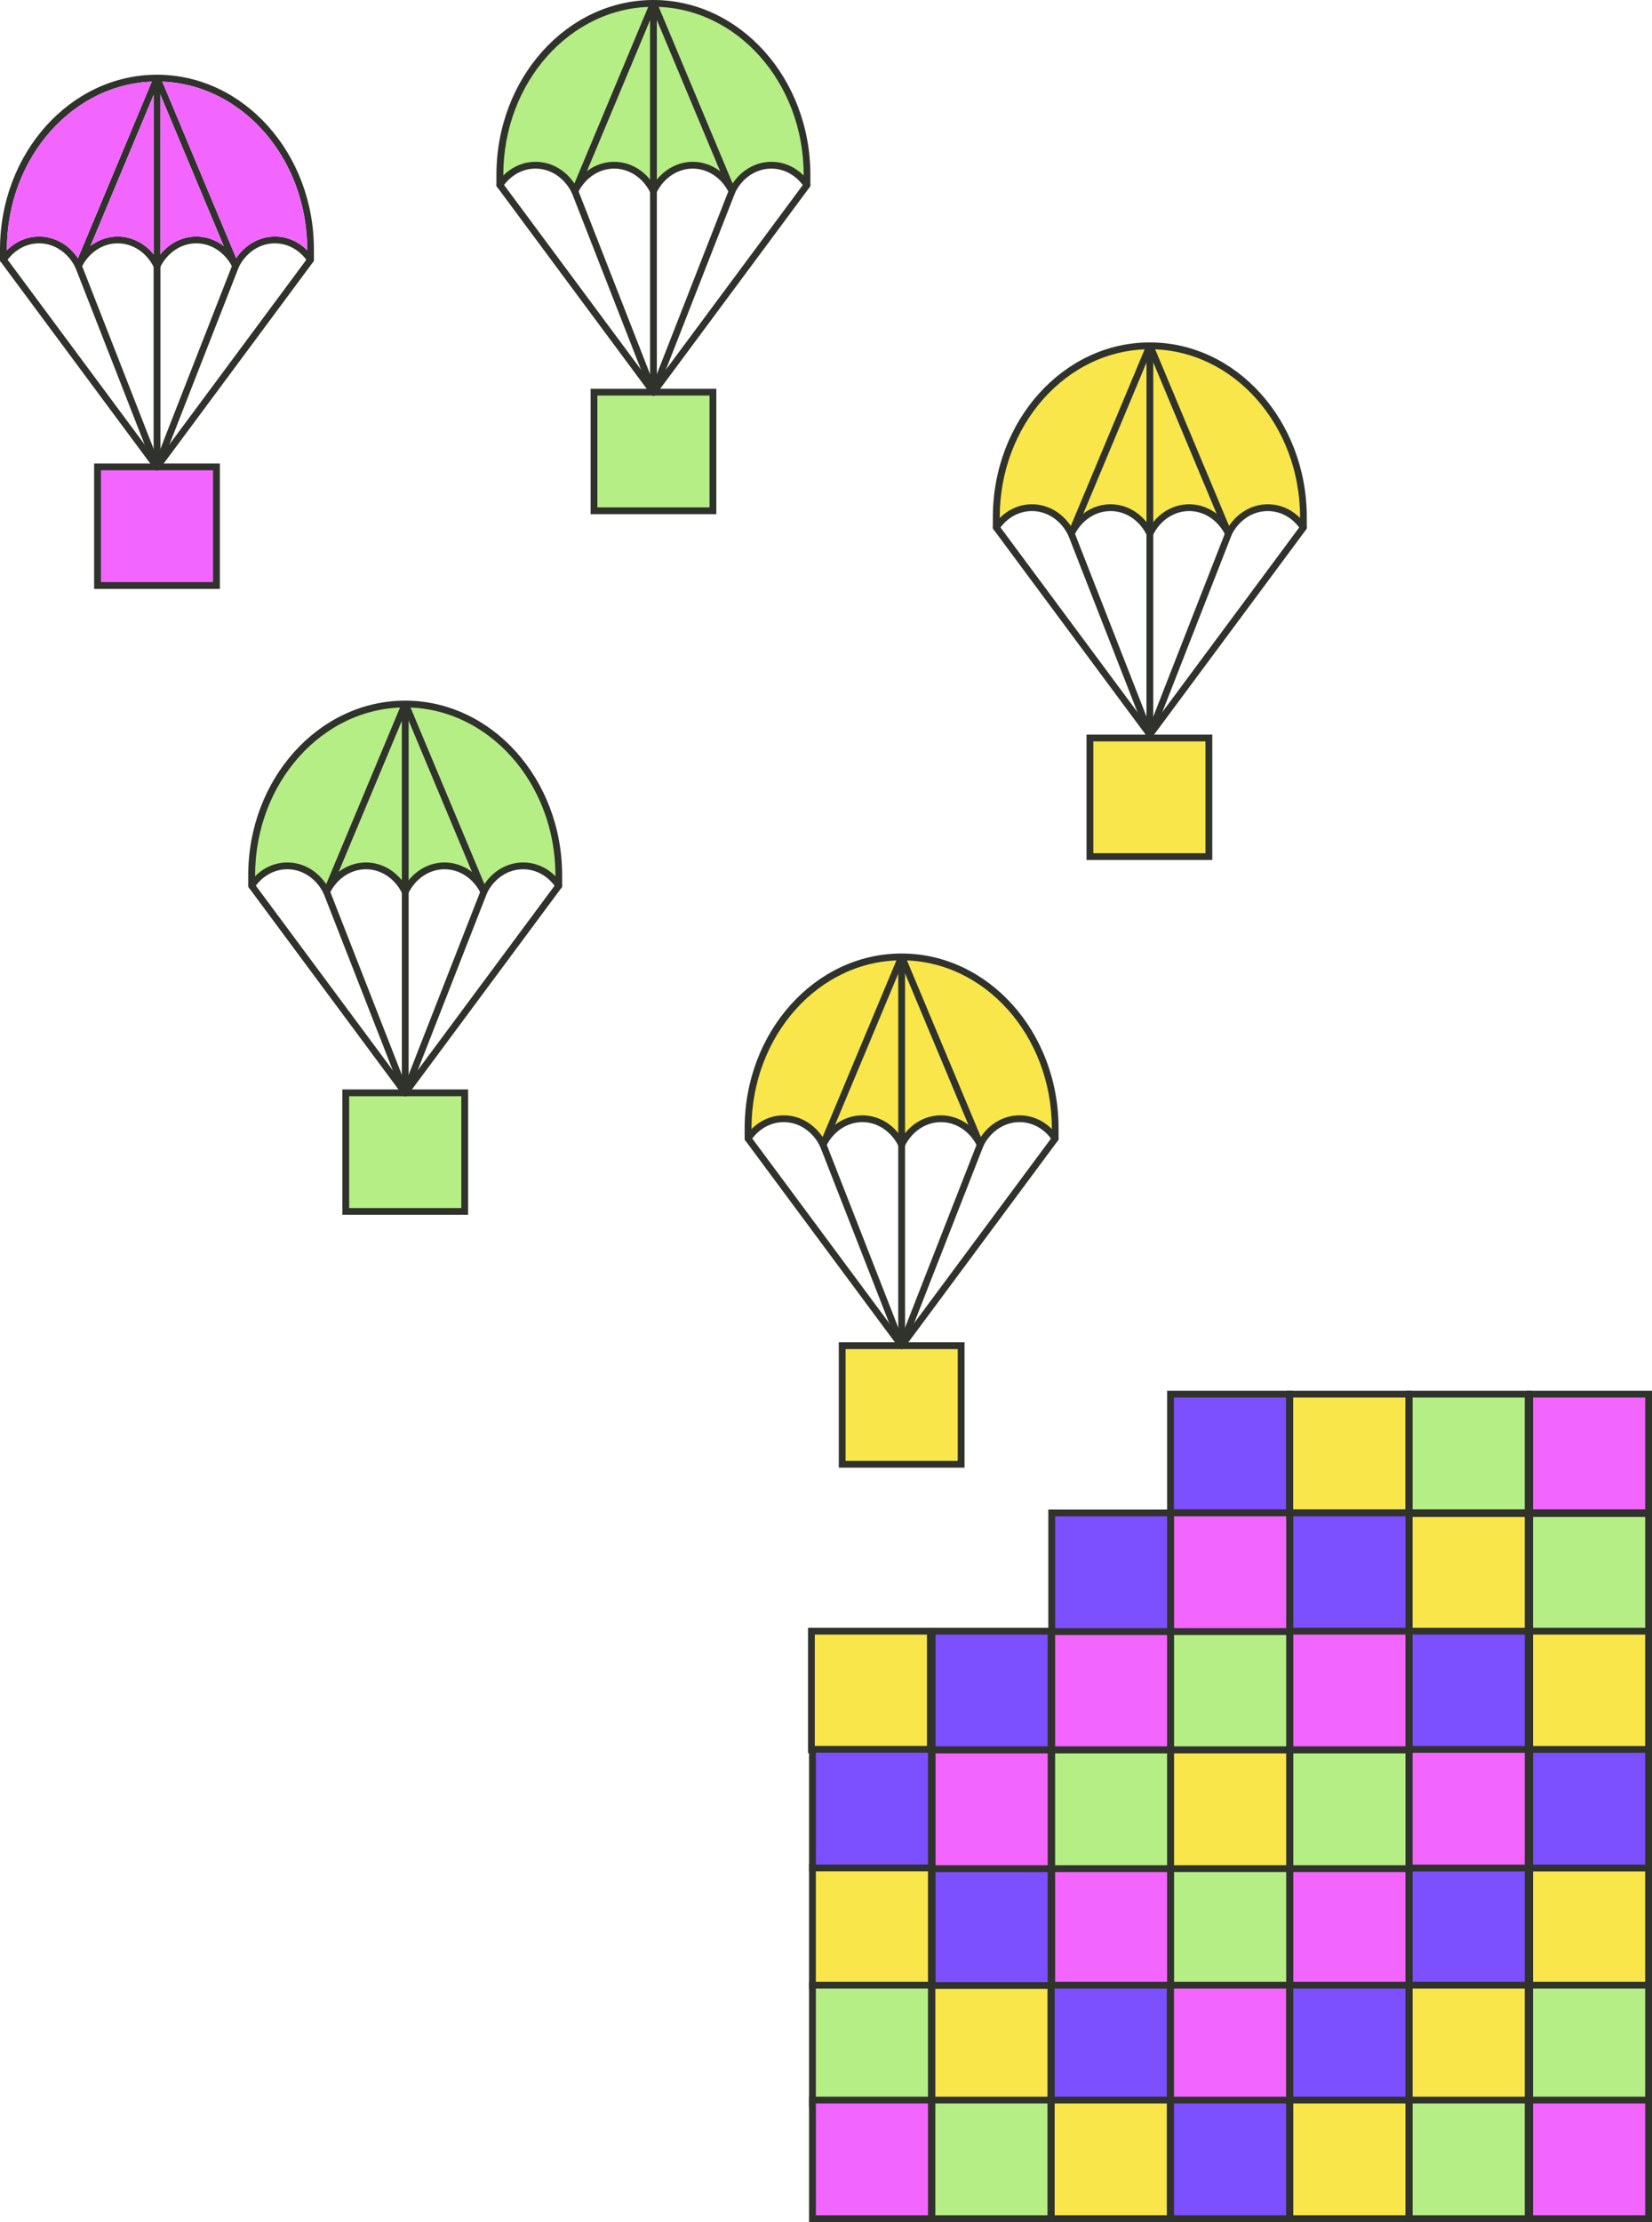 <svg width="290" height="390" viewBox="0 0 290 390" fill="none" xmlns="http://www.w3.org/2000/svg">
  <path d="M205.506 286.474H184.625V307.292H205.506V286.474Z" fill="#F8E64B"/>
  <path d="M206.102 307.885H184.029V285.879H206.102V307.885ZM185.221 306.697H204.907V287.071H185.221V306.697Z" fill="#30322C"/>
  <path d="M205.506 286.298H184.625V307.116H205.506V286.298Z" fill="#F266FF"/>
  <path d="M206.102 307.71H184.029V285.704H206.102V307.71ZM185.221 306.522H204.907V286.895H185.221V306.522Z" fill="#30322C"/>
  <path d="M226.384 286.298H205.503V307.116H226.384V286.298Z" fill="#B5EE85"/>
  <path d="M226.98 307.71H204.907V285.704H226.98V307.71ZM206.102 306.522H225.789V286.895H206.102V306.522Z" fill="#30322C"/>
  <path d="M205.506 265.547H184.625V286.366H205.506V265.547Z" fill="#7C4FFF"/>
  <path d="M206.102 286.96H184.029V264.954H206.102V286.96ZM185.221 285.768H204.907V266.142H185.221V285.768Z" fill="#30322C"/>
  <path d="M226.362 244.69H205.48V265.508H226.362V244.69Z" fill="#7C4FFF"/>
  <path d="M226.958 266.103H204.885V244.096H226.958V266.103ZM206.076 264.911H225.763V245.284H206.076V264.911Z" fill="#30322C"/>
  <path d="M226.384 265.547H205.503V286.366H226.384V265.547Z" fill="#F266FF"/>
  <path d="M226.98 286.96H204.907V264.954H226.98V286.96ZM206.102 285.768H225.789V266.142H206.102V285.768Z" fill="#30322C"/>
  <path d="M205.506 327.675H184.625V348.493H205.506V327.675Z" fill="#F266FF"/>
  <path d="M206.102 349.084H184.029V327.078H206.102V349.084ZM185.221 347.896H204.907V328.269H185.221V347.896Z" fill="#30322C"/>
  <path d="M226.384 327.675H205.503V348.493H226.384V327.675Z" fill="#B5EE85"/>
  <path d="M226.98 349.084H204.907V327.078H226.98V349.084ZM206.102 347.896H225.789V328.269H206.102V347.896Z" fill="#30322C"/>
  <path d="M247.321 265.547H226.439V286.366H247.321V265.547Z" fill="#7C4FFF"/>
  <path d="M247.917 286.96H225.844V264.954H247.917V286.96ZM227.035 285.768H246.722V266.142H227.035V285.768Z" fill="#30322C"/>
  <path d="M247.321 327.675H226.439V348.493H247.321V327.675Z" fill="#F266FF"/>
  <path d="M247.917 349.084H225.844V327.078H247.917V349.084ZM227.035 347.896H246.722V328.269H227.035V347.896Z" fill="#30322C"/>
  <path d="M205.506 307.152H184.625V327.97H205.506V307.152Z" fill="#B5EE85"/>
  <path d="M206.102 328.565H184.029V306.558H206.102V328.565ZM185.221 327.373H204.907V307.747H185.221V327.373Z" fill="#30322C"/>
  <path d="M226.384 307.152H205.503V327.97H226.384V307.152Z" fill="#F8E64B"/>
  <path d="M226.98 328.565H204.907V306.558H226.98V328.565ZM206.102 327.373H225.789V307.747H206.102V327.373Z" fill="#30322C"/>
  <path d="M247.321 286.298H226.439V307.116H247.321V286.298Z" fill="#F266FF"/>
  <path d="M247.917 307.71H225.844V285.704H247.917V307.71ZM227.035 306.522H246.722V286.895H227.035V306.522Z" fill="#30322C"/>
  <path d="M247.321 307.152H226.439V327.97H247.321V307.152Z" fill="#B5EE85"/>
  <path d="M247.917 328.565H225.844V306.558H247.917V328.565ZM227.035 327.373H246.722V307.747H227.035V327.373Z" fill="#30322C"/>
  <path d="M268.258 265.658H247.377V286.477H268.258V265.658Z" fill="#F8E64B"/>
  <path d="M268.854 287.071H246.781V265.065H268.854V287.071ZM247.973 285.879H267.659V266.253H247.973V285.879Z" fill="#30322C"/>
  <path d="M289.405 265.658H268.523V286.477H289.405V265.658Z" fill="#B5EE85"/>
  <path d="M290.001 287.071H267.928V265.065H290.001V287.071ZM269.119 285.879H288.806V266.253H269.119V285.879Z" fill="#30322C"/>
  <path d="M267.927 244.791H247.531V265.132H267.927V244.791Z" fill="#B5EE85"/>
  <path d="M268.854 266.103H246.781V244.096H268.854V266.103ZM247.973 264.915H267.659V245.288H247.973V264.915Z" fill="#30322C"/>
  <path d="M289.074 244.791H268.678V265.132H289.074V244.791Z" fill="#F266FF"/>
  <path d="M290.001 266.103H267.928V244.096H290.001V266.103ZM269.119 264.915H288.806V245.288H269.119V264.915Z" fill="#30322C"/>
  <path d="M268.258 327.738H247.377V348.556H268.258V327.738Z" fill="#7C4FFF"/>
  <path d="M268.854 349.15H246.781V327.144H268.854V349.15ZM247.973 347.959H267.659V328.332H247.973V347.959Z" fill="#30322C"/>
  <path d="M289.405 327.738H268.523V348.556H289.405V327.738Z" fill="#F8E64B"/>
  <path d="M290.001 349.15H267.928V327.144H290.001V349.15ZM269.119 347.959H288.806V328.332H269.119V347.959Z" fill="#30322C"/>
  <path d="M268.258 348.431H247.377V369.249H268.258V348.431Z" fill="#F8E64B"/>
  <path d="M268.854 369.843H246.781V347.837H268.854V369.843ZM247.973 368.652H267.659V349.025H247.973V368.652Z" fill="#30322C"/>
  <path d="M289.405 348.431H268.523V369.249H289.405V348.431Z" fill="#B5EE85"/>
  <path d="M290.001 369.843H267.928V347.837H290.001V369.843ZM269.119 368.652H288.806V349.025H269.119V368.652Z" fill="#30322C"/>
  <path d="M268.258 368.588H247.377V389.406H268.258V368.588Z" fill="#B5EE85"/>
  <path d="M268.854 390H246.781V367.994H268.854V390ZM247.973 388.808H267.659V369.182H247.973V388.808Z" fill="#30322C"/>
  <path d="M289.405 368.588H268.523V389.406H289.405V368.588Z" fill="#F266FF"/>
  <path d="M290.001 390H267.928V367.994H290.001V390ZM269.119 388.808H288.806V369.182H269.119V388.808Z" fill="#30322C"/>
  <path d="M268.258 286.297H247.377V307.115H268.258V286.297Z" fill="#7C4FFF"/>
  <path d="M268.854 307.71H246.781V285.704H268.854V307.71ZM247.973 306.518H267.659V286.892H247.973V306.518Z" fill="#30322C"/>
  <path d="M289.405 286.297H268.523V307.115H289.405V286.297Z" fill="#F8E64B"/>
  <path d="M290.001 307.71H267.928V285.704H290.001V307.71ZM269.119 306.518H288.806V286.892H269.119V306.518Z" fill="#30322C"/>
  <path d="M268.258 307.044H247.377V327.863H268.258V307.044Z" fill="#F266FF"/>
  <path d="M268.854 328.457H246.781V306.451H268.854V328.457ZM247.973 327.265H267.659V307.639H247.973V327.265Z" fill="#30322C"/>
  <path d="M289.405 307.044H268.523V327.863H289.405V307.044Z" fill="#7C4FFF"/>
  <path d="M290.001 328.457H267.928V306.451H290.001V328.457ZM269.119 327.265H288.806V307.639H269.119V327.265Z" fill="#30322C"/>
  <path d="M163.504 327.727H142.623V348.545H163.504V327.727Z" fill="#F8E64B"/>
  <path d="M164.1 349.14H142.027V327.134H164.1V349.14ZM143.219 347.952H162.905V328.325H143.219V347.952Z" fill="#30322C"/>
  <path d="M163.321 286.297H142.439V307.115H163.321V286.297Z" fill="#F8E64B"/>
  <path d="M163.917 307.71H141.844V285.704H163.917V307.71ZM143.035 306.522H162.722V286.895H143.035V306.522Z" fill="#30322C"/>
  <path d="M163.504 307.027H142.623V327.845H163.504V307.027Z" fill="#7C4FFF"/>
  <path d="M164.1 328.439H142.027V306.433H164.1V328.439ZM143.219 327.248H162.905V307.621H143.219V327.248Z" fill="#30322C"/>
  <path d="M247.532 244.791H226.209V265.132H247.532V244.791Z" fill="#F8E64B"/>
  <path d="M247.897 266.103H225.824V244.096H247.897V266.103ZM227.016 264.915H246.702V245.288H227.016V264.915Z" fill="#30322C"/>
  <path d="M205.422 348.431H184.541V369.249H205.422V348.431Z" fill="#7C4FFF"/>
  <path d="M206.018 369.843H183.945V347.837H206.018V369.843ZM185.14 368.652H204.827V349.025H185.14V368.652Z" fill="#30322C"/>
  <path d="M205.422 368.588H184.541V389.406H205.422V368.588Z" fill="#F8E64B"/>
  <path d="M206.018 390H183.945V367.994H206.018V390ZM185.14 388.808H204.827V369.182H185.14V388.808Z" fill="#30322C"/>
  <path d="M226.37 348.431H205.488V369.249H226.37V348.431Z" fill="#F266FF"/>
  <path d="M226.965 369.843H204.893V347.837H226.965V369.843ZM206.084 368.652H225.77V349.025H206.084V368.652Z" fill="#30322C"/>
  <path d="M226.37 368.588H205.488V389.406H226.37V368.588Z" fill="#7C4FFF"/>
  <path d="M226.965 390H204.893V367.994H226.965V390ZM206.084 388.808H225.77V369.182H206.084V388.808Z" fill="#30322C"/>
  <path d="M247.315 348.431H226.434V369.249H247.315V348.431Z" fill="#7C4FFF"/>
  <path d="M247.911 369.843H225.838V347.837H247.911V369.843ZM227.029 368.652H246.716V349.025H227.029V368.652Z" fill="#30322C"/>
  <path d="M247.315 368.588H226.434V389.406H247.315V368.588Z" fill="#F8E64B"/>
  <path d="M247.911 390H225.838V367.994H247.911V390ZM227.029 388.808H246.716V369.182H227.029V388.808Z" fill="#30322C"/>
  <path d="M184.479 348.431H163.598V369.249H184.479V348.431Z" fill="#F8E64B"/>
  <path d="M185.075 369.843H163.002V347.837H185.075V369.843ZM164.194 368.652H183.88V349.025H164.194V368.652Z" fill="#30322C"/>
  <path d="M184.479 368.588H163.598V389.406H184.479V368.588Z" fill="#B5EE85"/>
  <path d="M185.075 390H163.002V367.994H185.075V390ZM164.194 388.808H183.88V369.182H164.194V388.808Z" fill="#30322C"/>
  <path d="M163.504 348.431H142.623V369.249H163.504V348.431Z" fill="#B5EE85"/>
  <path d="M164.1 369.843H142.027V347.837H164.1V369.843ZM143.219 368.652H162.905V349.025H143.219V368.652Z" fill="#30322C"/>
  <path d="M163.504 368.588H142.623V389.406H163.504V368.588Z" fill="#F266FF"/>
  <path d="M164.1 390H142.027V367.994H164.1V390ZM143.219 388.808H162.905V369.182H143.219V388.808Z" fill="#30322C"/>
  <path d="M184.514 327.675H163.633V348.493H184.514V327.675Z" fill="#7C4FFF"/>
  <path d="M185.11 349.084H163.037V327.078H185.11V349.084ZM164.229 347.896H183.915V328.269H164.229V347.896Z" fill="#30322C"/>
  <path d="M184.514 286.298H163.633V307.116H184.514V286.298Z" fill="#7C4FFF"/>
  <path d="M185.11 307.71H163.037V285.704H185.11V307.71ZM164.229 306.522H183.915V286.895H164.229V306.522Z" fill="#30322C"/>
  <path d="M184.514 307.152H163.633V327.97H184.514V307.152Z" fill="#F266FF"/>
  <path d="M185.11 328.565H163.037V306.558H185.11V328.565ZM164.229 327.373H183.915V307.747H164.229V327.373Z" fill="#30322C"/>
  <path d="M38.002 81.947H17.121V102.765H38.002V81.947Z" fill="#F266FF"/>
  <path d="M38.598 103.359H16.525V81.353H38.598V103.359ZM17.717 102.168H37.403V82.541H17.717V102.168Z" fill="#30322C"/>
  <path d="M41.358 47.276C41.132 47.276 40.923 47.147 40.822 46.943C39.543 44.33 37.104 42.708 34.46 42.708C31.815 42.708 29.376 44.33 28.097 46.943C27.996 47.147 27.791 47.276 27.561 47.276C27.334 47.276 27.125 47.147 27.024 46.943C25.745 44.33 23.306 42.708 20.662 42.708C18.017 42.708 15.578 44.33 14.3 46.943C14.198 47.147 13.993 47.276 13.763 47.276C13.536 47.276 13.327 47.147 13.226 46.943C11.948 44.33 9.509 42.708 6.864 42.708C4.585 42.708 2.481 43.882 1.091 45.928C0.944 46.144 0.672 46.241 0.422 46.164C0.171 46.088 0 45.859 0 45.595V43.792C0 26.878 12.362 13.115 27.554 13.115C42.749 13.115 55.107 26.878 55.107 43.792V45.595C55.107 45.855 54.937 46.088 54.686 46.164C54.435 46.241 54.163 46.147 54.017 45.928C52.63 43.882 50.526 42.708 48.243 42.708C45.599 42.708 43.16 44.33 41.881 46.943C41.794 47.144 41.585 47.276 41.358 47.276ZM20.665 41.517C23.428 41.517 25.989 43.003 27.564 45.463C29.139 43.003 31.7 41.517 34.463 41.517C37.226 41.517 39.787 43.003 41.362 45.463C42.937 43.003 45.494 41.517 48.261 41.517C50.397 41.517 52.39 42.378 53.93 43.931V43.792C53.93 27.531 42.104 14.307 27.568 14.307C13.031 14.307 1.206 27.535 1.206 43.792V43.931C2.746 42.381 4.742 41.517 6.874 41.517C9.638 41.517 12.198 43.003 13.773 45.463C15.341 43.007 17.902 41.517 20.665 41.517Z" fill="#30322C"/>
  <path d="M27.013 13.46L13.225 46.433L14.325 46.891L28.113 13.917L27.013 13.46Z" fill="#30322C"/>
  <path d="M28.157 13.709H26.965V46.678H28.157V13.709Z" fill="#30322C"/>
  <path d="M28.127 13.456L27.027 13.913L40.823 46.883L41.923 46.425L28.127 13.456Z" fill="#30322C"/>
  <path fill-rule="evenodd" clip-rule="evenodd" d="M28.156 16.611V44.64C29.741 42.676 32.023 41.517 34.462 41.517C36.213 41.517 37.883 42.113 39.271 43.176L28.156 16.611ZM41.458 45.315L28.49 14.325C42.601 14.87 53.929 27.877 53.929 43.792V43.931C52.389 42.378 50.396 41.517 48.26 41.517C45.55 41.517 43.039 42.944 41.458 45.315ZM15.886 43.156L26.964 16.663V44.631C25.38 42.672 23.101 41.517 20.665 41.517C18.926 41.517 17.267 42.107 15.886 43.156ZM26.651 14.324C12.537 14.866 1.205 27.878 1.205 43.792V43.931C2.745 42.381 4.742 41.517 6.874 41.517C9.587 41.517 12.105 42.95 13.686 45.329L26.651 14.324Z" fill="#F266FF"/>
  <path d="M27.564 82.541C27.233 82.541 26.969 82.274 26.969 81.947V46.678C26.969 46.349 27.237 46.084 27.564 46.084C27.896 46.084 28.16 46.352 28.16 46.678V81.944C28.16 82.274 27.892 82.541 27.564 82.541Z" fill="#30322C"/>
  <path d="M27.561 82.541C27.488 82.541 27.415 82.528 27.345 82.5C27.038 82.382 26.885 82.034 27.007 81.729L40.801 46.463C40.919 46.157 41.264 46.005 41.575 46.126C41.881 46.244 42.035 46.592 41.913 46.897L28.118 82.163C28.028 82.399 27.801 82.541 27.561 82.541Z" fill="#30322C"/>
  <path d="M27.564 82.541C27.324 82.541 27.101 82.399 27.007 82.163L13.212 46.897C13.094 46.592 13.244 46.248 13.55 46.126C13.857 46.008 14.202 46.157 14.324 46.463L28.118 81.729C28.237 82.034 28.087 82.378 27.78 82.5C27.707 82.528 27.634 82.541 27.564 82.541Z" fill="#30322C"/>
  <path d="M27.564 82.541C27.383 82.541 27.201 82.458 27.083 82.302L0.125 45.949C-0.07 45.685 -0.014 45.313 0.251 45.119C0.515 44.924 0.888 44.98 1.083 45.244L28.041 81.6C28.236 81.864 28.181 82.236 27.916 82.43C27.811 82.503 27.686 82.541 27.564 82.541Z" fill="#30322C"/>
  <path d="M27.56 82.541C27.438 82.541 27.313 82.503 27.205 82.423C26.94 82.229 26.884 81.857 27.079 81.593L54.037 45.237C54.232 44.973 54.605 44.917 54.87 45.112C55.135 45.306 55.191 45.678 54.995 45.942L28.038 82.295C27.926 82.458 27.745 82.541 27.56 82.541Z" fill="#30322C"/>
  <path d="M81.579 191.805H60.698V212.623H81.579V191.805Z" fill="#B5EE85"/>
  <path d="M82.176 213.217H60.103V191.211H82.176V213.217ZM61.295 212.029H80.981V192.402H61.295V212.029Z" fill="#30322C"/>
  <path d="M50.444 151.971C53.42 151.971 56.009 153.819 57.343 156.539C58.678 153.819 61.267 151.971 64.242 151.971C67.218 151.971 69.806 153.819 71.141 156.539C72.475 153.819 75.064 151.971 78.04 151.971C81.015 151.971 83.604 153.819 84.939 156.539C86.273 153.819 88.862 151.971 91.838 151.971C94.395 151.971 96.67 153.336 98.102 155.452V153.649C98.102 137.034 86.033 123.567 71.144 123.567C56.256 123.567 44.187 137.034 44.187 153.649V155.452C45.615 153.336 47.887 151.971 50.444 151.971Z" fill="#B5EE85"/>
  <path d="M84.932 157.133C84.705 157.133 84.496 157.005 84.395 156.8C83.116 154.188 80.677 152.566 78.033 152.566C75.388 152.566 72.949 154.188 71.671 156.8C71.57 157.005 71.364 157.133 71.134 157.133C70.907 157.133 70.698 157.005 70.597 156.8C69.319 154.188 66.88 152.566 64.235 152.566C61.59 152.566 59.151 154.188 57.873 156.8C57.772 157.005 57.566 157.133 57.336 157.133C57.11 157.133 56.901 157.005 56.8 156.8C55.521 154.188 53.082 152.566 50.437 152.566C48.159 152.566 46.054 153.74 44.664 155.786C44.517 156.001 44.246 156.098 43.995 156.022C43.744 155.945 43.573 155.716 43.573 155.452V153.649C43.573 136.736 55.935 122.973 71.127 122.973C86.318 122.973 98.681 136.732 98.681 153.649V155.452C98.681 155.713 98.51 155.945 98.259 156.022C98.008 156.098 97.736 156.005 97.59 155.786C96.203 153.74 94.099 152.566 91.817 152.566C89.172 152.566 86.733 154.188 85.454 156.8C85.367 157.005 85.158 157.133 84.932 157.133ZM64.239 151.377C67.002 151.377 69.562 152.864 71.137 155.324C72.712 152.864 75.273 151.377 78.036 151.377C80.799 151.377 83.36 152.864 84.935 155.324C86.51 152.864 89.067 151.377 91.834 151.377C93.97 151.377 95.963 152.239 97.503 153.792V153.653C97.503 137.396 85.677 124.168 71.141 124.168C56.605 124.168 44.779 137.396 44.779 153.653V153.792C46.319 152.242 48.315 151.377 50.448 151.377C53.211 151.377 55.772 152.864 57.347 155.324C58.918 152.864 61.475 151.377 64.239 151.377Z" fill="#30322C"/>
  <path d="M70.587 123.315L56.799 156.288L57.899 156.745L71.687 123.772L70.587 123.315Z" fill="#30322C"/>
  <path d="M71.733 123.57H70.541V156.54H71.733V123.57Z" fill="#30322C"/>
  <path d="M71.701 123.314L70.602 123.771L84.4 156.74L85.5 156.282L71.701 123.314Z" fill="#30322C"/>
  <path d="M71.137 192.403C70.806 192.403 70.541 192.135 70.541 191.809V156.543C70.541 156.213 70.809 155.949 71.137 155.949C71.464 155.949 71.733 156.217 71.733 156.543V191.809C71.733 192.135 71.468 192.403 71.137 192.403Z" fill="#30322C"/>
  <path d="M71.137 192.402C71.064 192.402 70.991 192.389 70.921 192.361C70.614 192.243 70.461 191.895 70.583 191.589L84.377 156.324C84.496 156.018 84.844 155.866 85.151 155.987C85.457 156.105 85.611 156.453 85.489 156.758L71.695 192.024C71.6 192.256 71.374 192.402 71.137 192.402Z" fill="#30322C"/>
  <path d="M71.137 192.402C70.897 192.402 70.674 192.26 70.58 192.024L56.786 156.758C56.667 156.453 56.817 156.109 57.124 155.987C57.43 155.869 57.775 156.018 57.897 156.324L71.691 191.59C71.81 191.895 71.66 192.239 71.353 192.361C71.284 192.389 71.211 192.402 71.137 192.402Z" fill="#30322C"/>
  <path d="M71.137 192.402C70.956 192.402 70.775 192.319 70.656 192.163L43.698 155.81C43.503 155.546 43.559 155.174 43.824 154.98C44.089 154.785 44.462 154.841 44.657 155.105L71.615 191.458C71.81 191.722 71.754 192.093 71.489 192.288C71.385 192.364 71.259 192.402 71.137 192.402Z" fill="#30322C"/>
  <path d="M71.137 192.402C71.015 192.402 70.89 192.364 70.782 192.284C70.517 192.09 70.461 191.718 70.656 191.454L97.614 155.101C97.809 154.837 98.182 154.782 98.447 154.976C98.712 155.171 98.768 155.542 98.573 155.806L71.615 192.159C71.5 192.319 71.319 192.402 71.137 192.402Z" fill="#30322C"/>
  <path d="M125.153 68.832H104.271V89.65H125.153V68.832Z" fill="#B5EE85"/>
  <path d="M125.749 90.244H103.676V68.238H125.749V90.244ZM104.867 89.053H124.554V69.426H104.867V89.053Z" fill="#30322C"/>
  <path d="M94.019 28.995C96.995 28.995 99.584 30.843 100.918 33.563C102.253 30.843 104.842 28.995 107.817 28.995C110.793 28.995 113.382 30.843 114.716 33.563C116.051 30.843 118.639 28.995 121.615 28.995C124.591 28.995 127.179 30.843 128.514 33.563C129.848 30.843 132.437 28.995 135.413 28.995C137.97 28.995 140.245 30.36 141.677 32.476V30.673C141.677 14.058 129.608 0.59 114.72 0.59C99.831 0.59 87.762 14.058 87.762 30.673V32.476C89.187 30.364 91.459 28.995 94.019 28.995Z" fill="#B5EE85"/>
  <path d="M128.504 34.161C128.277 34.161 128.068 34.032 127.967 33.827C126.689 31.215 124.25 29.593 121.605 29.593C118.96 29.593 116.525 31.215 115.243 33.827C115.142 34.032 114.936 34.161 114.706 34.161C114.48 34.161 114.271 34.032 114.17 33.827C112.891 31.215 110.452 29.593 107.807 29.593C105.163 29.593 102.724 31.215 101.445 33.827C101.344 34.032 101.138 34.161 100.908 34.161C100.682 34.161 100.473 34.032 100.372 33.827C99.093 31.215 96.654 29.593 94.01 29.593C91.731 29.593 89.626 30.767 88.236 32.813C88.09 33.028 87.818 33.126 87.567 33.049C87.316 32.973 87.145 32.743 87.145 32.48V30.677C87.145 13.763 99.508 0 114.699 0C129.891 0 142.253 13.759 142.253 30.677V32.48C142.253 32.74 142.082 32.973 141.831 33.049C141.58 33.126 141.309 33.032 141.162 32.813C139.776 30.767 137.671 29.593 135.389 29.593C132.744 29.593 130.309 31.215 129.027 33.827C128.939 34.029 128.734 34.161 128.504 34.161ZM107.814 28.401C110.577 28.401 113.138 29.888 114.713 32.351C116.288 29.892 118.849 28.401 121.612 28.401C124.375 28.401 126.936 29.888 128.511 32.351C130.086 29.892 132.647 28.401 135.41 28.401C137.546 28.401 139.539 29.263 141.079 30.816V30.677C141.079 14.419 129.253 1.192 114.717 1.192C100.18 1.192 88.355 14.419 88.355 30.677V30.816C89.895 29.266 91.891 28.401 94.023 28.401C96.787 28.401 99.347 29.888 100.922 32.347C102.49 29.892 105.051 28.401 107.814 28.401Z" fill="#30322C"/>
  <path d="M114.159 0.342L100.371 33.315L101.471 33.773L115.259 0.799L114.159 0.342Z" fill="#30322C"/>
  <path d="M115.306 0.594H114.114V33.563H115.306V0.594Z" fill="#30322C"/>
  <path d="M115.27 0.339L114.17 0.797L127.968 33.765L129.068 33.308L115.27 0.339Z" fill="#30322C"/>
  <path d="M114.71 69.426C114.379 69.426 114.114 69.159 114.114 68.832V33.567C114.114 33.237 114.383 32.973 114.71 32.973C115.038 32.973 115.306 33.24 115.306 33.567V68.832C115.306 69.159 115.041 69.426 114.71 69.426Z" fill="#30322C"/>
  <path d="M114.709 69.426C114.636 69.426 114.563 69.412 114.493 69.385C114.187 69.266 114.033 68.919 114.155 68.613L127.95 33.348C128.068 33.042 128.413 32.889 128.723 33.011C129.03 33.129 129.183 33.477 129.061 33.782L115.267 69.048C115.173 69.284 114.95 69.426 114.709 69.426Z" fill="#30322C"/>
  <path d="M114.711 69.426C114.47 69.426 114.247 69.284 114.153 69.048L100.359 33.782C100.24 33.477 100.39 33.133 100.697 33.011C101.003 32.893 101.348 33.042 101.47 33.348L115.265 68.613C115.383 68.919 115.233 69.263 114.927 69.385C114.857 69.412 114.784 69.426 114.711 69.426Z" fill="#30322C"/>
  <path d="M114.71 69.426C114.529 69.426 114.347 69.343 114.229 69.187L87.275 32.831C87.079 32.566 87.135 32.195 87.4 32C87.665 31.806 88.038 31.861 88.233 32.125L115.191 68.478C115.386 68.742 115.33 69.114 115.065 69.308C114.957 69.388 114.835 69.426 114.71 69.426Z" fill="#30322C"/>
  <path d="M114.711 69.426C114.589 69.426 114.463 69.388 114.355 69.308C114.09 69.114 114.035 68.742 114.23 68.478L141.188 32.125C141.383 31.861 141.756 31.806 142.02 32C142.285 32.195 142.341 32.566 142.146 32.831L115.188 69.183C115.073 69.343 114.892 69.426 114.711 69.426Z" fill="#30322C"/>
  <path d="M212.213 129.529H191.332V150.347H212.213V129.529Z" fill="#F8E64B"/>
  <path d="M212.809 150.941H190.736V128.935H212.809V150.941ZM191.928 149.753H211.614V130.126H191.928V149.753Z" fill="#30322C"/>
  <path d="M181.162 89.101C184.138 89.101 186.726 90.949 188.061 93.669C189.395 90.949 191.984 89.101 194.96 89.101C197.935 89.101 200.524 90.949 201.859 93.669C203.193 90.949 205.782 89.101 208.758 89.101C211.733 89.101 214.322 90.949 215.656 93.669C216.991 90.949 219.58 89.101 222.555 89.101C225.113 89.101 227.388 90.467 228.82 92.582V90.779C228.82 74.164 216.751 60.697 201.862 60.697C186.974 60.697 174.904 74.164 174.904 90.779V92.582C176.329 90.467 178.605 89.101 181.162 89.101Z" fill="#F8E64B"/>
  <path d="M215.649 94.264C215.423 94.264 215.214 94.135 215.113 93.93C213.834 91.318 211.395 89.696 208.751 89.696C206.106 89.696 203.667 91.318 202.388 93.93C202.287 94.135 202.082 94.264 201.852 94.264C201.625 94.264 201.416 94.135 201.315 93.93C200.036 91.318 197.597 89.696 194.953 89.696C192.308 89.696 189.869 91.318 188.591 93.93C188.489 94.135 188.284 94.264 188.054 94.264C187.827 94.264 187.618 94.135 187.517 93.93C186.239 91.318 183.8 89.696 181.155 89.696C178.876 89.696 176.772 90.87 175.382 92.912C175.235 93.128 174.963 93.225 174.713 93.149C174.462 93.072 174.291 92.843 174.291 92.579V90.776C174.291 73.862 186.653 60.099 201.845 60.099C217.04 60.099 229.398 73.862 229.398 90.776V92.579C229.398 92.84 229.228 93.072 228.977 93.149C228.726 93.225 228.454 93.131 228.308 92.912C226.921 90.866 224.817 89.696 222.534 89.696C219.89 89.696 217.451 91.318 216.172 93.93C216.085 94.135 215.876 94.264 215.649 94.264ZM194.956 88.508C197.719 88.508 200.28 89.995 201.855 92.454C203.43 89.995 205.988 88.508 208.754 88.508C211.521 88.508 214.078 89.995 215.653 92.454C217.228 89.995 219.785 88.508 222.552 88.508C224.688 88.508 226.681 89.369 228.221 90.922V90.783C228.221 74.522 216.395 61.298 201.859 61.298C187.322 61.298 175.497 74.526 175.497 90.783V90.922C177.037 89.373 179.033 88.508 181.165 88.508C183.929 88.508 186.489 89.995 188.064 92.454C189.632 89.995 192.193 88.508 194.956 88.508Z" fill="#30322C"/>
  <path d="M201.3 60.447L187.512 93.42L188.612 93.877L202.4 60.904L201.3 60.447Z" fill="#30322C"/>
  <path d="M202.451 60.697H201.26V93.666H202.451V60.697Z" fill="#30322C"/>
  <path d="M202.416 60.435L201.316 60.892L215.115 93.861L216.215 93.403L202.416 60.435Z" fill="#30322C"/>
  <path d="M201.856 129.529C201.525 129.529 201.26 129.262 201.26 128.935V93.67C201.26 93.34 201.528 93.076 201.856 93.076C202.183 93.076 202.451 93.343 202.451 93.67V128.935C202.451 129.265 202.183 129.529 201.856 129.529Z" fill="#30322C"/>
  <path d="M201.856 129.529C201.783 129.529 201.709 129.515 201.64 129.487C201.333 129.369 201.18 129.022 201.302 128.716L215.096 93.451C215.214 93.145 215.563 92.996 215.869 93.114C216.176 93.232 216.329 93.579 216.207 93.885L202.413 129.151C202.319 129.387 202.093 129.529 201.856 129.529Z" fill="#30322C"/>
  <path d="M201.855 129.529C201.615 129.529 201.392 129.387 201.298 129.151L187.503 93.885C187.385 93.579 187.535 93.236 187.841 93.114C188.148 92.996 188.493 93.145 188.615 93.451L202.409 128.716C202.528 129.022 202.378 129.366 202.071 129.487C202.001 129.515 201.928 129.529 201.855 129.529Z" fill="#30322C"/>
  <path d="M201.856 129.529C201.671 129.529 201.494 129.446 201.375 129.289L174.417 92.933C174.222 92.669 174.278 92.298 174.543 92.103C174.807 91.909 175.18 91.964 175.375 92.228L202.333 128.584C202.528 128.848 202.473 129.22 202.208 129.415C202.103 129.491 201.978 129.529 201.856 129.529Z" fill="#30322C"/>
  <path d="M201.855 129.529C201.733 129.529 201.608 129.491 201.5 129.411C201.235 129.216 201.179 128.845 201.374 128.581L228.332 92.225C228.527 91.961 228.9 91.905 229.165 92.1C229.43 92.294 229.485 92.666 229.29 92.93L202.332 129.286C202.217 129.446 202.036 129.529 201.855 129.529Z" fill="#30322C"/>
  <path d="M168.723 236.186H147.842V257.004H168.723V236.186Z" fill="#F8E64B"/>
  <path d="M169.318 257.598H147.245V235.592H169.318V257.598ZM148.437 256.41H168.123V236.784H148.437V256.41Z" fill="#30322C"/>
  <path d="M137.59 196.353C140.565 196.353 143.154 198.201 144.489 200.921C145.823 198.201 148.412 196.353 151.388 196.353C154.363 196.353 156.952 198.201 158.286 200.921C159.621 198.201 162.21 196.353 165.185 196.353C168.161 196.353 170.75 198.201 172.084 200.921C173.419 198.201 176.007 196.353 178.983 196.353C181.541 196.353 183.816 197.718 185.248 199.833V198.03C185.248 181.416 173.178 167.948 158.29 167.948C143.402 167.948 131.332 181.416 131.332 198.03V199.833C132.757 197.718 135.029 196.353 137.59 196.353Z" fill="#F8E64B"/>
  <path d="M172.077 201.515C171.851 201.515 171.642 201.386 171.541 201.181C170.262 198.569 167.823 196.947 165.178 196.947C162.534 196.947 160.095 198.569 158.816 201.181C158.715 201.386 158.509 201.515 158.279 201.515C158.053 201.515 157.844 201.386 157.743 201.181C156.464 198.569 154.025 196.947 151.381 196.947C148.736 196.947 146.297 198.569 145.018 201.181C144.917 201.386 144.712 201.515 144.482 201.515C144.255 201.515 144.046 201.386 143.945 201.181C142.666 198.569 140.227 196.947 137.583 196.947C135.304 196.947 133.2 198.121 131.809 200.167C131.663 200.382 131.391 200.48 131.14 200.403C130.889 200.327 130.719 200.097 130.719 199.833V198.031C130.719 181.117 143.081 167.354 158.272 167.354C173.464 167.354 185.826 181.113 185.826 198.031V199.833C185.826 200.094 185.655 200.327 185.405 200.403C185.154 200.48 184.882 200.386 184.736 200.167C183.349 198.121 181.244 196.947 178.962 196.947C176.318 196.947 173.879 198.569 172.6 201.181C172.513 201.386 172.304 201.515 172.077 201.515ZM165.178 195.759C167.941 195.759 170.502 197.245 172.077 199.705C173.652 197.245 176.213 195.759 178.976 195.759C181.112 195.759 183.105 196.62 184.645 198.173V198.034C184.645 181.777 172.819 168.549 158.283 168.549C143.746 168.549 131.921 181.777 131.921 198.034V198.173C133.461 196.624 135.457 195.759 137.59 195.759C140.353 195.759 142.914 197.245 144.489 199.705C146.064 197.245 148.621 195.759 151.387 195.759C154.154 195.759 156.711 197.245 158.286 199.705C159.854 197.245 162.415 195.759 165.178 195.759Z" fill="#30322C"/>
  <path d="M157.73 167.695L143.941 200.668L145.041 201.125L158.83 168.152L157.73 167.695Z" fill="#30322C"/>
  <path d="M158.875 167.952H157.684V200.921H158.875V167.952Z" fill="#30322C"/>
  <path d="M158.846 167.686L157.746 168.143L171.545 201.111L172.644 200.654L158.846 167.686Z" fill="#30322C"/>
  <path d="M158.279 236.78C157.948 236.78 157.684 236.513 157.684 236.186V200.921C157.684 200.591 157.952 200.327 158.279 200.327C158.61 200.327 158.875 200.594 158.875 200.921V236.186C158.879 236.516 158.61 236.78 158.279 236.78Z" fill="#30322C"/>
  <path d="M158.28 236.78C158.206 236.78 158.133 236.766 158.064 236.739C157.757 236.621 157.604 236.273 157.726 235.967L171.52 200.702C171.638 200.396 171.987 200.243 172.293 200.365C172.6 200.483 172.753 200.831 172.631 201.136L158.837 236.402C158.746 236.638 158.52 236.78 158.28 236.78Z" fill="#30322C"/>
  <path d="M158.283 236.78C158.042 236.78 157.819 236.638 157.725 236.402L143.931 201.136C143.813 200.831 143.962 200.487 144.269 200.365C144.576 200.247 144.921 200.396 145.043 200.702L158.837 235.967C158.955 236.273 158.806 236.617 158.499 236.739C158.426 236.77 158.353 236.78 158.283 236.78Z" fill="#30322C"/>
  <path d="M158.284 236.78C158.102 236.78 157.921 236.697 157.803 236.541L130.845 200.188C130.65 199.924 130.706 199.552 130.97 199.358C131.235 199.163 131.608 199.219 131.803 199.483L158.761 235.835C158.956 236.099 158.9 236.471 158.636 236.666C158.531 236.742 158.406 236.78 158.284 236.78Z" fill="#30322C"/>
  <path d="M158.28 236.78C158.158 236.78 158.032 236.742 157.924 236.662C157.66 236.468 157.604 236.096 157.799 235.832L184.757 199.479C184.952 199.215 185.325 199.16 185.59 199.354C185.854 199.549 185.91 199.92 185.715 200.184L158.757 236.537C158.646 236.697 158.465 236.78 158.28 236.78Z" fill="#30322C"/>
</svg>
